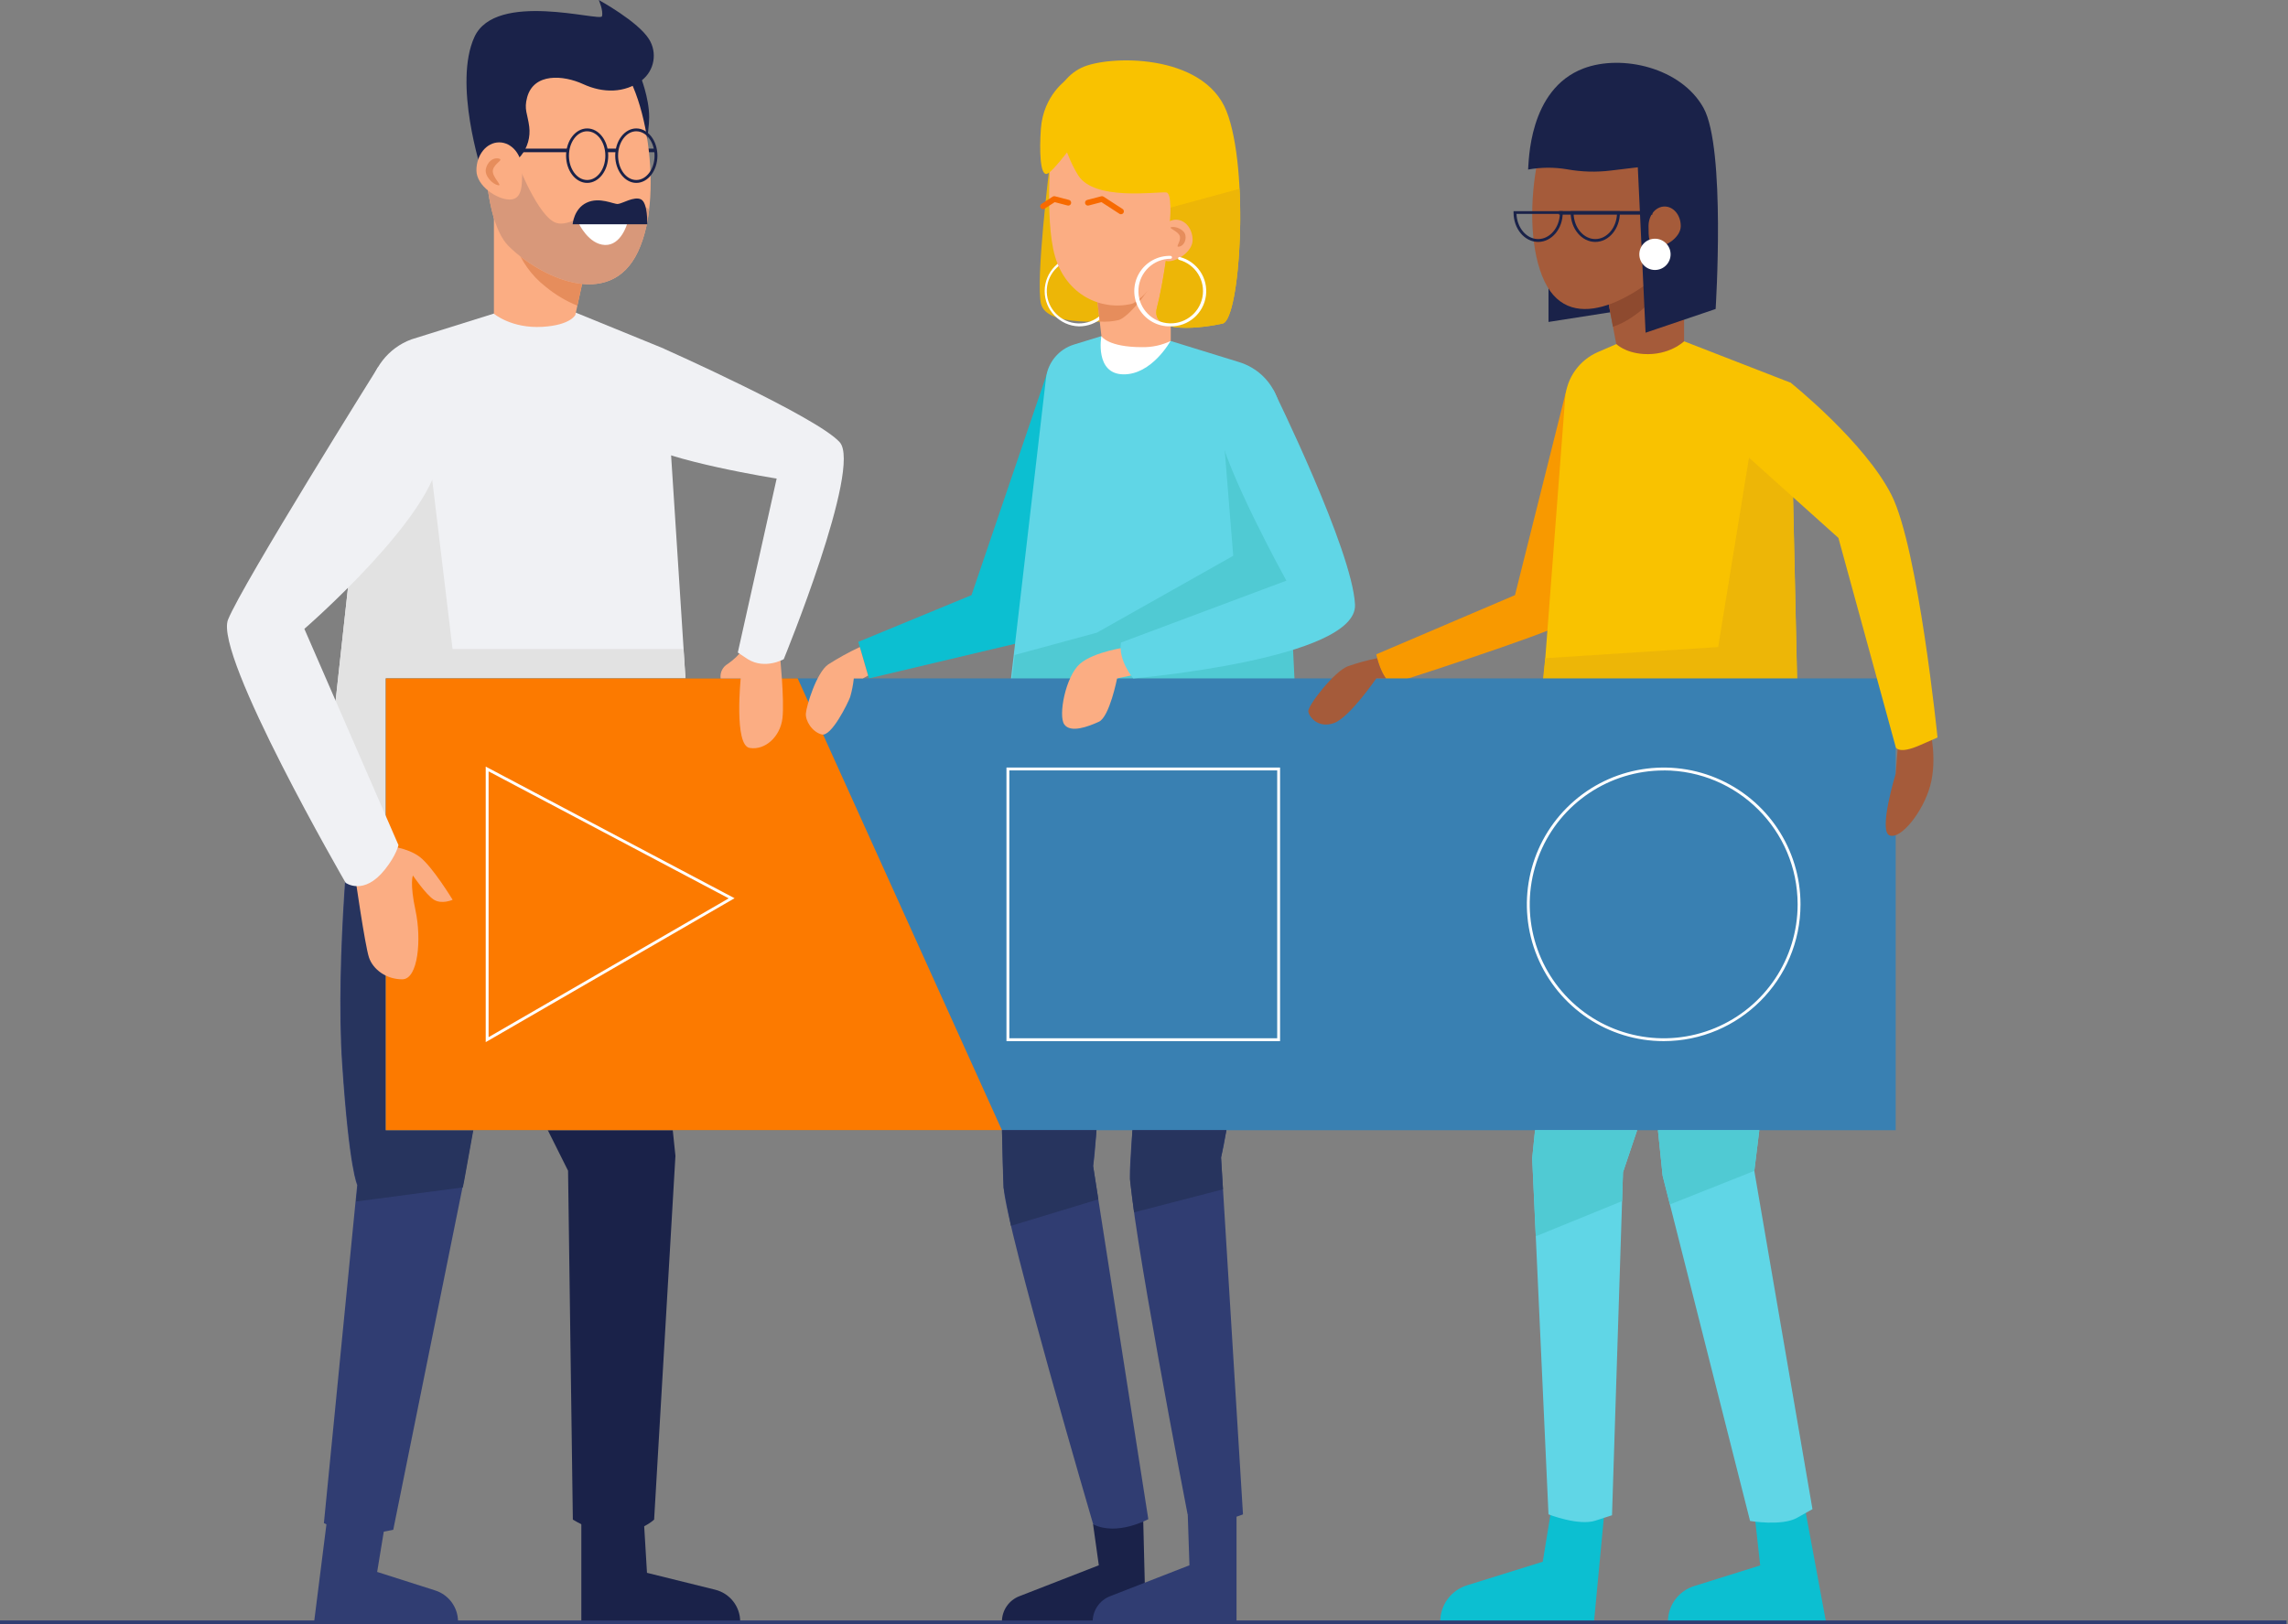 <?xml version="1.0" encoding="UTF-8"?>
<svg width="638px" height="453px" viewBox="0 0 638 453" version="1.1" xmlns="http://www.w3.org/2000/svg" xmlns:xlink="http://www.w3.org/1999/xlink">
    <rect x="0" y="0" width="638" height="453" fill="#808080" stroke="none"/>
    <!-- Generator: Sketch 58 (84663) - https://sketch.com -->
    <title>illustration - hero</title>
    <desc>Created with Sketch.</desc>
    <g id="Page-1" stroke="none" stroke-width="1" fill="none" fill-rule="evenodd">
        <g id="BMC-Helix-Option-3A-V2" transform="translate(-744, -227)">
            <g id="Hero" transform="translate(58, 176)">
                <g id="illustration---hero" transform="translate(686, 51)">
                    <path d="M447.456,420.88 L444.488,452.32 L401.6,452.32 C401.6,447.68 404.618,443.58 409.048,442.2 L430.192,435.608 L432.592,420.88 L447.456,420.88 Z" id="Path" fill="#0CBFD1"></path>
                    <path d="M502.968,418.904 L509.16,452.32 L465.096,452.32 C465.103,447.765 468.073,443.745 472.424,442.4 L490.824,436.64 L489.088,420.92 L502.968,418.904 Z" id="Path" fill="#0CBFD1"></path>
                    <path d="M431.792,277.808 L427.248,323.104 L431.792,422.4 C431.792,422.4 440.176,425.672 444.84,424.16 L449.504,422.648 L452.568,326.984 L469.6,276.32 L431.792,277.808 Z" id="Path" fill="#60D6E6"></path>
                    <path d="M458.96,282.624 L463.616,327.912 L488,424.24 C488,424.24 496.872,425.76 501.136,423.344 L505.4,420.944 L489.184,326.6 L495.68,273.6 L458.96,282.624 Z" id="Path" fill="#60D6E6"></path>
                    <path d="M436.8,108.696 L422.448,166 L383.776,182.504 C383.776,182.504 384.832,188.712 388.048,190.736 C388.048,190.736 430.248,177.304 436.776,173.592 C443.304,169.88 436.8,108.696 436.8,108.696 Z" id="Path" fill="#F89900" fill-rule="nonzero"></path>
                    <path d="M469.6,95.2 L499.28,106.736 L501.68,214.816 L428.928,209.392 L436.44,110.992 C436.884,105.362 440.402,100.437 445.584,98.192 L450.664,95.992 L469.6,95.2 Z" id="Path" fill="#F9C200" fill-rule="nonzero"></path>
                    <path d="M318.792,424.408 L319.488,452.32 L279.384,452.32 C279.385,449.184 281.31,446.37 284.232,445.232 L306.4,436.6 L304.8,425.176 L318.792,424.408 Z" id="Path" fill="#1A2249"></path>
                    <path d="M344.8,420.88 L344.8,452.32 L304.688,452.32 C304.689,449.184 306.614,446.37 309.536,445.232 L331.672,436.6 L331.2,422.4 L344.8,420.88 Z" id="Path" fill="#303D72"></path>
                    <path d="M352.712,229.784 C352.712,229.784 344.184,308.496 340.48,322.856 L346.6,422.4 C346.6,422.4 337.472,426.36 331.16,422.4 C331.16,422.4 314.752,337.872 315.064,326.576 C315.376,315.28 322.264,237.16 322.264,237.16 L352.712,229.784 Z" id="Path" fill="#303D72"></path>
                    <path d="M308.288,231.416 C308.288,231.416 307.152,310.616 304.808,325.232 L320.2,423.736 C320.2,423.736 311.488,428.536 304.832,425.176 C304.832,425.176 280.592,342.552 279.856,331.272 C279.12,319.992 278.672,241.6 278.672,241.6 L308.288,231.416 Z" id="Path" fill="#303D72"></path>
                    <polygon id="Path" fill="#0CBFD1" points="292.552 102.368 270.904 166 239.336 179.032 242.312 189.224 286.864 178.664"></polygon>
                    <path d="M326.4,95.096 L345.6,101.024 C352.185,103.058 356.792,108.996 357.128,115.88 L363.136,238.208 L276.472,236 L291.672,105.472 C292.184,101.079 295.244,97.404 299.472,96.104 L307.096,93.76 L326.4,95.096 Z" id="Path" fill="#60D6E6"></path>
                    <polygon id="Path" fill="#50CAD3" points="282.952 182.688 277.456 229.784 362.952 229.784 359.688 163.408 341.448 124.84 343.88 155.024 305.848 176.472"></polygon>
                    <polygon id="Path" fill="#EDB607" fill-rule="nonzero" points="428.912 202.128 501.664 214.832 499.808 131.44 488.16 124.84 479.104 180.48 430.88 183.592"></polygon>
                    <path d="M162.104,420.88 L162.104,452.32 L206.4,452.32 C206.399,448.104 203.525,444.431 199.432,443.416 L180.408,438.704 L179.432,422.4 L162.104,420.88 Z" id="Path" fill="#1A2249" fill-rule="nonzero"></path>
                    <path d="M180.488,247.2 L188.344,322.4 L182.4,423.856 C182.4,423.856 173.68,432.272 159.736,423.856 L158.4,326.544 L130.096,269.88 L180.488,247.2 Z" id="Path" fill="#1A2249" fill-rule="nonzero"></path>
                    <path d="M97.992,225.08 C97.992,225.08 93.416,267.04 95.392,296.744 C97.368,326.448 99.6,330.528 99.6,330.528 L90.32,424.84 C90.32,424.84 98.488,428.928 104.056,427.816 L109.656,426.704 L129.328,329.416 L147.152,230.648 L97.992,225.08 Z" id="Path" fill="#303D72" fill-rule="nonzero"></path>
                    <path d="M128,228.464 L98.12,225.08 C98.12,225.08 93.552,267.04 95.528,296.744 C97.504,326.448 99.736,330.528 99.736,330.528 L99.288,335.136 L129.064,331.2 L129.424,329.416 L145.248,241.728 L128,228.464 Z" id="Path" fill="#27345E" fill-rule="nonzero"></path>
                    <path d="M160.544,87.2 L185.216,97.272 L193.792,230.248 C193.792,230.248 124.48,251.048 90.32,225.296 L102.96,109.712 C103.712,102.875 108.261,97.05 114.712,94.664 L137.728,87.464 L160.544,87.2 Z" id="Path" fill="#F0F1F4"></path>
                    <path d="M193.792,230.28 L190.592,181.016 L126.192,181.016 L120.52,133.816 L100.44,132.8 L90.32,225.328 C124.48,251.072 193.792,230.28 193.792,230.28 Z" id="Path" fill="#E2E2E2"></path>
                    <polygon id="Path" fill="#3980B2" points="528.608 315.248 107.568 315.248 107.568 189.224 222.432 189.224 528.608 189.224"></polygon>
                    <polygon id="Path" fill="#FC7A00" points="222.432 189.224 279.384 315.248 107.568 315.248 107.568 189.224"></polygon>
                    <path d="M135.44,290.68 L135.44,213.824 L136.024,214.136 L204.824,250.544 L135.44,290.68 Z M136.24,215.152 L136.24,289.296 L203.2,250.576 L136.24,215.152 Z" id="Shape" fill="#FFFFFF" fill-rule="nonzero"></path>
                    <path d="M356.944,290.4 L280.648,290.4 L280.648,214.088 L356.944,214.088 L356.944,290.4 Z M281.448,289.6 L356.144,289.6 L356.144,214.888 L281.448,214.888 L281.448,289.6 Z" id="Shape" fill="#FFFFFF" fill-rule="nonzero"></path>
                    <path d="M463.912,290.4 C448.48,290.4 434.568,281.104 428.663,266.846 C422.759,252.589 426.024,236.178 436.937,225.268 C447.85,214.357 464.261,211.095 478.518,217.002 C492.774,222.91 502.067,236.824 502.064,252.256 C502.038,273.314 484.97,290.378 463.912,290.4 Z M463.912,214.904 C448.804,214.904 435.185,224.005 429.403,237.962 C423.622,251.919 426.818,267.985 437.5,278.668 C448.183,289.35 464.248,292.546 478.206,286.765 C492.163,280.983 501.264,267.363 501.264,252.256 C501.255,231.628 484.54,214.906 463.912,214.888 L463.912,214.904 Z" id="Shape" fill="#FFFFFF" fill-rule="nonzero"></path>
                    <path d="M137.728,58.4 L137.728,87.512 C137.728,87.512 142.616,91.664 151.216,91.168 C159.168,90.704 160.44,87.824 160.44,87.824 L163.728,72.728 L137.728,58.4" id="Path" fill="#FBAD83" fill-rule="nonzero"></path>
                    <path d="M160.992,85.264 C157.812,83.963 154.846,82.191 152.192,80.008 C148.193,76.919 145.203,72.712 143.6,67.92 L161.048,71.24 L163.728,72.72 L160.992,85.264" id="Path" fill="#E68D5C" fill-rule="nonzero"></path>
                    <rect id="Rectangle" fill="#1A2249" fill-rule="nonzero" x="168.144" y="41.456" width="14.776" height="1"></rect>
                    <path d="M178.512,21.048 C178.512,21.048 181.024,27.248 181.024,32.672 C181.024,37.04 179.264,45.304 179.264,45.304 L169.208,19.632 L178.512,21.048 Z" id="Path" fill="#1A2249" fill-rule="nonzero"></path>
                    <path d="M177.904,70.2 C169.952,86.92 150.224,77.04 141.776,68.6 C133.328,60.16 134.496,27.944 136.832,21.84 C139.168,15.736 158.696,10.784 169,14.72 C179.304,18.656 185.856,53.464 177.904,70.192" id="Path" fill="#FBAD83" fill-rule="nonzero"></path>
                    <path d="M181.016,58.4 C180.617,62.469 179.566,66.448 177.904,70.184 C174.744,76.832 169.72,79.272 164.304,79.28 L164.304,79.28 C169.744,79.28 174.768,76.832 177.904,70.184 C179.566,66.448 180.62,62.469 181.024,58.4 L181.024,58.4" id="Path" fill="#DCDDE3" fill-rule="nonzero"></path>
                    <path d="M144.208,45.304 L135.312,45.304 C135.856,54.904 137.712,64.504 141.784,68.608 C146.872,73.688 156.048,79.296 164.288,79.296 C169.72,79.296 174.744,76.848 177.888,70.2 C179.558,66.46 180.614,62.476 181.016,58.4 C179.52,57.384 178.16,56.936 175.136,56.936 C174.592,56.936 174,56.936 173.344,56.936 C166.256,57.24 160.64,62.368 156.424,62.368 C156.002,62.371 155.581,62.311 155.176,62.192 C150.112,60.712 144.208,45.248 144.208,45.248" id="Path" fill="#D8987A" fill-rule="nonzero"></path>
                    <path d="M137.976,47.344 C140.858,47.066 143.504,45.634 145.312,43.373 C147.121,41.113 147.937,38.216 147.576,35.344 C147.12,31.712 146.056,30.544 147,27.12 C148.872,20.28 157.08,20.92 162.616,23.464 C168.152,26.008 174.192,26.016 178.952,22.416 C182.468,19.681 183.348,14.732 180.992,10.952 C177.936,5.984 166.968,0 166.968,0 C166.968,0 168.296,2.992 167.856,4.544 C167.416,6.096 138.256,-2.656 132.296,10.304 C126.336,23.264 134.288,47.688 134.288,47.688 L137.976,47.344 Z" id="Path" fill="#1A2249" fill-rule="nonzero"></path>
                    <path d="M132.848,47.52 C132.848,51.832 138.584,55.656 142.104,55.656 C145.624,55.656 145.6,51.832 145.6,47.52 C145.6,43.208 142.744,39.712 139.2,39.712 C135.656,39.712 132.848,43.2 132.848,47.52 Z" id="Path" fill="#FBAD83" fill-rule="nonzero"></path>
                    <path d="M135.48,47.128 C135.072,49.064 137.272,51.32 138.848,51.656 C140.424,51.992 137.04,49.352 137.448,47.416 C137.856,45.48 140.648,44.576 139.048,44.216 C137.448,43.856 135.888,45.2 135.48,47.128 Z" id="Path" fill="#E68D5C" fill-rule="nonzero"></path>
                    <path d="M177.432,51.016 C174.232,51.016 171.552,47.608 171.552,43.416 C171.552,39.224 174.192,35.824 177.432,35.824 C180.672,35.824 183.32,39.232 183.32,43.416 C183.32,47.6 180.68,51.016 177.432,51.016 Z M177.432,36.616 C174.632,36.616 172.352,39.664 172.352,43.408 C172.352,47.152 174.632,50.208 177.432,50.208 C180.232,50.208 182.52,47.16 182.52,43.408 C182.52,39.656 180.24,36.624 177.432,36.624 L177.432,36.616 Z" id="Shape" fill="#1A2249" fill-rule="nonzero"></path>
                    <path d="M163.728,51.016 C160.48,51.016 157.848,47.608 157.848,43.416 C157.848,39.224 160.48,35.824 163.728,35.824 C166.976,35.824 169.6,39.2 169.6,43.416 C169.6,47.632 166.968,51.016 163.728,51.016 Z M163.728,36.616 C160.928,36.616 158.648,39.664 158.648,43.408 C158.648,47.152 160.928,50.208 163.728,50.208 C166.528,50.208 168.8,47.2 168.8,43.416 C168.8,39.632 166.528,36.624 163.728,36.624 L163.728,36.616 Z" id="Shape" fill="#1A2249" fill-rule="nonzero"></path>
                    <rect id="Rectangle" fill="#1A2249" fill-rule="nonzero" x="144.728" y="41.456" width="13.648" height="1"></rect>
                    <rect id="Rectangle" fill="#1A2249" fill-rule="nonzero" x="169.208" y="41.456" width="2.744" height="1"></rect>
                    <path d="M174.912,62.296 L161.368,62.296 C161.368,62.296 164.112,68.16 168.68,68.328 C173.248,68.496 174.912,62.296 174.912,62.296 Z" id="Path" fill="#FFFFFF" fill-rule="nonzero"></path>
                    <path d="M180.48,62.552 L159.68,62.552 C159.68,62.552 160,58.224 163.584,56.536 C167.168,54.848 171.048,56.968 172.272,56.896 C173.496,56.824 176.84,54.648 178.752,55.616 C180.664,56.584 180.48,62.552 180.48,62.552 Z" id="Path" fill="#1A2249" fill-rule="nonzero"></path>
                    <path d="M98.984,244.2 C98.984,244.2 101.768,263.696 102.88,267.04 C103.992,270.384 107.68,273.16 112.168,273.16 C116.656,273.16 117.552,261.84 115.88,254.04 C114.208,246.24 115.136,244.2 115.136,244.2 C115.136,244.2 118.664,249.4 120.888,250.888 C123.112,252.376 126.216,250.976 126.216,250.976 C126.216,250.976 120.52,241.6 116.992,238.976 C113.464,236.352 108.264,236 108.264,236 L98.984,244.2 Z" id="Path" fill="#FBAD83"></path>
                    <path d="M105.456,102.352 C105.456,102.352 67.544,162.944 63.584,172.848 C59.624,182.752 96.384,246.24 96.384,246.24 C96.384,246.24 101.432,249.968 107.336,242.528 C110.536,238.528 111.112,235.72 111.112,235.72 L84.872,175.408 C84.872,175.408 121.512,143.64 122.472,126.808 C123.432,109.976 105.456,102.352 105.456,102.352 Z" id="Path" fill="#F0F1F4"></path>
                    <path d="M217.432,182.256 C217.432,182.256 218.792,195.312 218.176,200.384 C217.56,205.456 213.376,209.36 209.016,208.616 C204.656,207.872 206.544,189.232 206.544,189.232 L200.944,189.232 C200.721,187.605 201.505,186.005 202.928,185.184 C204.593,184.046 206.056,182.637 207.256,181.016 L217.432,182.256 Z" id="Path" fill="#FBAD83"></path>
                    <path d="M185.216,97.304 C185.216,97.304 227.832,116.288 234.144,123.336 C240.456,130.384 218.544,183.864 218.544,183.864 C218.544,183.864 213.344,186.832 208.52,183.864 L205.736,182.008 L216.568,133.488 C216.568,133.488 185.992,128.688 176.96,122.848 C167.928,117.008 185.216,97.304 185.216,97.304 Z" id="Path" fill="#F0F1F4"></path>
                    <path d="M107.568,423.856 L105.168,438.456 L121.32,443.608 C125.125,444.805 127.715,448.331 127.72,452.32 L87.6,452.32 L91.376,422.4 L107.568,423.856 Z" id="Path" fill="#303D72" fill-rule="nonzero"></path>
                    <rect id="Rectangle" fill="#303D72" fill-rule="nonzero" x="0" y="452" width="637.584" height="1"></rect>
                    <path d="M326.4,95.096 C326.4,95.096 321.192,104.568 313.2,104.416 C305.208,104.264 307.104,93.792 307.104,93.792 L326.4,95.096 Z" id="Path" fill="#FFFFFF" fill-rule="nonzero"></path>
                    <path d="M292.696,46.144 C292.696,46.144 288.696,78.464 290.296,84.792 C291.896,91.12 307.856,89.824 315.84,89.184 C323.824,88.544 328.032,89.608 331.512,87.672 C334.992,85.736 328.616,65.512 328.616,65.512 L292.696,46.144 Z" id="Path" fill="#EDB607" fill-rule="nonzero"></path>
                    <path d="M300.856,91.032 C295.537,90.88 291.304,86.525 291.304,81.204 C291.304,75.883 295.537,71.528 300.856,71.376 C301.077,71.376 301.256,71.555 301.256,71.776 C301.256,71.997 301.077,72.176 300.856,72.176 C296.112,72.201 292.199,75.899 291.906,80.634 C291.612,85.368 295.037,89.521 299.742,90.133 C304.446,90.744 308.82,87.606 309.747,82.953 C310.673,78.3 307.836,73.725 303.256,72.488 C303.045,72.43 302.92,72.212 302.976,72 C303,71.896 303.066,71.807 303.159,71.754 C303.252,71.701 303.362,71.688 303.464,71.72 C308.23,72.999 311.307,77.616 310.655,82.507 C310.002,87.398 305.823,91.046 300.888,91.032 L300.856,91.032 Z" id="Path" fill="#FFFFFF" fill-rule="nonzero"></path>
                    <path d="M305.6,80.64 L307.136,93.792 C307.136,93.792 308.936,96.832 318.464,96.832 C321.23,96.887 323.97,96.292 326.464,95.096 L326.464,71.896 L305.6,80.64 Z" id="Path" fill="#FBAD83" fill-rule="nonzero"></path>
                    <path d="M305.6,80.64 L306.656,89.688 C308.397,89.814 310.146,89.682 311.848,89.296 C314.096,88.784 320.504,82.152 324.56,72.672 L305.6,80.64 Z" id="Path" fill="#E68D5C" fill-rule="nonzero"></path>
                    <path d="M293.32,38.824 C293.32,38.824 291.096,60.864 294.2,71.536 C297.304,82.208 306.96,86.736 315.488,84.768 C318.688,84.04 330.12,71.168 331.568,55.224 C333.016,39.28 331.632,34.504 329.04,31.136 C326.448,27.768 302.92,23.576 298.64,27.264 C294.36,30.952 293.32,38.824 293.32,38.824 Z" id="Path" fill="#FBAD83" fill-rule="nonzero"></path>
                    <path d="M300.856,38.024 C300.856,38.024 293.656,48.208 291.84,48.512 C290.024,48.816 289.816,42.04 290.24,35.944 C290.952,26.344 297.64,22.08 297.64,22.08 L300.856,38.024 Z" id="Path" fill="#F9C200" fill-rule="nonzero"></path>
                    <path d="M294,29.96 C294,29.96 296.152,41.832 300.672,48.936 C305.192,56.04 322.192,53.456 325.2,53.672 C328.208,53.888 324.776,77.776 322.624,85.736 C320.472,93.696 335.96,91.336 340.912,90.256 C345.864,89.176 348.448,47.224 341.992,30.968 C335.536,14.712 308.848,15.352 301.528,18.912 C297.236,20.998 294.371,25.203 294,29.96 Z" id="Path" fill="#F9C200" fill-rule="nonzero"></path>
                    <path d="M322.624,85.736 C320.472,93.736 335.968,91.336 340.912,90.256 C344.256,89.528 346.512,70.176 345.648,52.656 L326.4,57.904 C326.52,65.168 324.216,79.832 322.624,85.736 Z" id="Path" fill="#EDB607" fill-rule="nonzero"></path>
                    <path d="M332.552,66.952 C332.552,70.08 328.392,72.864 325.832,72.864 C323.272,72.864 323.296,70.08 323.296,66.952 C323.296,63.824 325.368,61.28 327.928,61.28 C330.488,61.28 332.552,63.816 332.552,66.952 Z" id="Path" fill="#FBAD83" fill-rule="nonzero"></path>
                    <path d="M330.544,65.6 C330.248,64.064 327.936,63.096 326.688,63.336 C325.44,63.576 328.72,64.456 329.016,65.992 C329.312,67.528 327.56,69.032 328.8,68.8 C330.04,68.568 330.84,67.104 330.544,65.6 Z" id="Path" fill="#E68D5C" fill-rule="nonzero"></path>
                    <path d="M312.592,59.76 C312.436,59.761 312.283,59.717 312.152,59.632 L307.144,56.384 L303.56,57.32 C303.134,57.432 302.697,57.178 302.584,56.752 C302.528,56.546 302.556,56.326 302.663,56.142 C302.77,55.957 302.946,55.822 303.152,55.768 L307.08,54.744 C307.298,54.687 307.531,54.725 307.72,54.848 L313.024,58.288 C313.322,58.48 313.457,58.845 313.358,59.185 C313.258,59.525 312.946,59.759 312.592,59.76 L312.592,59.76 Z" id="Path" fill="#F76A00" fill-rule="nonzero"></path>
                    <path d="M290.856,58.352 C290.584,58.352 290.331,58.213 290.184,57.984 C289.941,57.619 290.038,57.127 290.4,56.88 L293.528,54.848 C293.717,54.725 293.95,54.687 294.168,54.744 L298.096,55.768 C298.302,55.822 298.478,55.957 298.585,56.142 C298.692,56.326 298.72,56.546 298.664,56.752 C298.551,57.178 298.114,57.432 297.688,57.32 L294.104,56.384 L291.272,58.216 C291.149,58.299 291.005,58.346 290.856,58.352 L290.856,58.352 Z" id="Path" fill="#F76A00" fill-rule="nonzero"></path>
                    <path d="M326.4,91.032 C322.822,91.134 319.471,89.284 317.652,86.201 C315.833,83.118 315.833,79.29 317.652,76.207 C319.471,73.124 322.822,71.274 326.4,71.376 C326.621,71.376 326.8,71.555 326.8,71.776 C326.8,71.997 326.621,72.176 326.4,72.176 C321.66,72.202 317.752,75.896 317.458,80.627 C317.165,85.357 320.588,89.506 325.288,90.117 C329.988,90.728 334.358,87.592 335.284,82.944 C336.21,78.296 333.375,73.725 328.8,72.488 C328.579,72.431 328.447,72.205 328.504,71.984 C328.561,71.763 328.787,71.631 329.008,71.688 C333.816,72.944 336.931,77.59 336.267,82.514 C335.603,87.439 331.369,91.094 326.4,91.032 L326.4,91.032 Z" id="Path" fill="#FFFFFF" fill-rule="nonzero"></path>
                    <path d="M239.76,180.48 C236.722,181.895 233.782,183.512 230.96,185.32 C227.64,187.616 224.864,196.952 224.712,199.008 C224.56,201.064 226.448,204.152 229.136,204.864 C231.824,205.576 236.416,196.16 237.048,194.464 C237.548,192.754 237.893,191.003 238.08,189.232 L240.608,189.232 L242.064,188.432 L239.76,180.48 Z" id="Path" fill="#FBAD83"></path>
                    <path d="M314.464,180.48 C314.464,180.48 305.064,181.68 301.104,185.184 C297.144,188.688 295.032,199.584 296.768,202.056 C298.504,204.528 303.456,202.68 306.424,201.312 C309.392,199.944 311.496,189.232 311.496,189.232 L319.792,187.456 L314.464,180.48 Z" id="Path" fill="#FBAD83"></path>
                    <path d="M355.136,108.856 C355.136,108.856 377.096,153.416 377.84,168.64 C378.584,183.864 316,189.232 316,189.232 C316,189.232 311.76,184.232 312.584,179.224 L358.704,161.96 C358.704,161.96 341.624,131.136 339.584,118.888 C337.544,106.64 355.136,108.856 355.136,108.856 Z" id="Path" fill="#60D6E6"></path>
                    <polygon id="Path" fill="#1A2249" fill-rule="nonzero" points="454.888 86.184 431.792 89.8 431.792 53.768"></polygon>
                    <path d="M469.6,67.032 L469.6,95.2 C469.6,95.2 465.512,99.2 458.312,98.744 C453.016,98.384 450.672,95.928 450.672,95.928 L447.84,80.888 L469.6,67.032 Z" id="Path" fill="#A55B3A" fill-rule="nonzero"></path>
                    <path d="M469.6,71.824 C469.401,72.321 469.166,72.802 468.896,73.264 C465.176,79.456 457.696,88.568 449.768,91.136 L447.84,80.904 L469.6,67.032 L469.6,71.824 Z" id="Path" fill="#8E4A2F" fill-rule="nonzero"></path>
                    <path d="M430.672,78.464 C438.368,94.656 457.76,81.664 465.936,73.464 C474.112,65.264 472.704,37.552 470.44,31.648 C468.176,25.744 449.272,20.936 439.296,24.752 C429.32,28.568 422.976,62.264 430.672,78.464 Z" id="Path" fill="#A55B3A" fill-rule="nonzero"></path>
                    <path d="M458.864,92.8 L478.4,86.184 C478.4,86.184 481.264,41.328 475.016,30.088 C468.768,18.848 452.256,15.064 441.6,19.072 C426.104,24.904 426.336,45.472 426.104,47.296 C429.699,46.636 433.381,46.612 436.984,47.224 C440.981,47.949 445.064,48.067 449.096,47.576 L456.696,46.664 L458.864,92.8 Z" id="Path" fill="#1A2249" fill-rule="nonzero"></path>
                    <path d="M468.672,63.064 C468.672,66.112 464.624,68.808 462.144,68.808 C459.664,68.808 459.688,66.112 459.688,63.064 C459.688,60.016 461.696,57.6 464.176,57.6 C466.656,57.6 468.672,60 468.672,63.064 Z" id="Path" fill="#A55B3A" fill-rule="nonzero"></path>
                    <circle id="Oval" fill="#FFFFFF" fill-rule="nonzero" cx="461.48" cy="70.944" r="4.36"></circle>
                    <path d="M428.912,67.48 C425.128,67.48 422.048,63.816 422.048,59.304 L422.048,58.904 L422.456,58.904 L435.76,58.904 L435.76,59.336 C435.776,63.816 432.696,67.48 428.912,67.48 Z M422.864,59.672 C423.032,63.584 425.68,66.68 428.912,66.68 C432.144,66.68 434.808,63.568 434.968,59.672 L422.864,59.672 Z" id="Shape" fill="#1A2249" fill-rule="nonzero"></path>
                    <path d="M444.84,67.48 C441.056,67.48 437.976,63.816 437.976,59.304 L437.976,58.904 L438.384,58.904 L451.696,58.904 L451.696,59.304 C451.696,63.816 448.624,67.48 444.84,67.48 Z M438.792,59.672 C438.96,63.584 441.608,66.68 444.84,66.68 C448.072,66.68 450.736,63.568 450.896,59.672 L438.792,59.672 Z" id="Shape" fill="#1A2249" fill-rule="nonzero"></path>
                    <rect id="Rectangle" fill="#1A2249" fill-rule="nonzero" x="434.712" y="58.872" width="26.04" height="1"></rect>
                    <path d="M384,183.592 C381.234,184.162 378.508,184.913 375.84,185.84 C372.128,187.208 364.576,196.856 364.824,198.464 C365.072,200.072 367.672,203.264 372.024,201.664 C376.376,200.064 383.776,189.208 383.776,189.208 L386.464,189.208 C386.464,189.208 385.112,187.648 384,183.592 Z" id="Path" fill="#A55B3A" fill-rule="nonzero"></path>
                    <path d="M538.24,203.792 C538.24,203.792 540.224,211.832 538.24,219.136 C536.256,226.44 529.952,234.336 526.856,233 C523.76,231.664 528.608,215.8 528.608,215.8 L529.336,206.76 L538.24,203.792 Z" id="Path" fill="#A55B3A" fill-rule="nonzero"></path>
                    <path d="M481.432,122.04 L512.632,150.04 L528.632,208.44 C528.632,208.44 529.352,210.488 535.296,207.888 L540.272,205.712 C540.272,205.712 534.928,152.992 527.472,138.136 C520.016,123.28 499.256,106.696 499.256,106.696 L481.432,122.04 Z" id="Path" fill="#F9C200" fill-rule="nonzero"></path>
                    <polygon id="Path" fill="#50CAD3" fill-rule="nonzero" points="490.576 315.248 489.184 326.6 465.648 335.952 463.616 327.912 462.312 315.248"></polygon>
                    <polygon id="Path" fill="#50CAD3" fill-rule="nonzero" points="456.504 315.248 452.568 326.952 452.304 335.032 428.248 344.84 427.248 323.104 428.04 315.248"></polygon>
                    <polygon id="Path" fill="#27345E" fill-rule="nonzero" points="341.984 315.248 340.48 322.856 341.024 331.736 316.232 338.16 315.064 328.896 315.768 315.248"></polygon>
                    <polygon id="Path" fill="#27345E" fill-rule="nonzero" points="305.752 315.248 304.808 325.232 306.264 334.528 281.904 341.92 279.856 331.272 279.384 315.248"></polygon>
                </g>
            </g>
        </g>
    </g>
</svg>